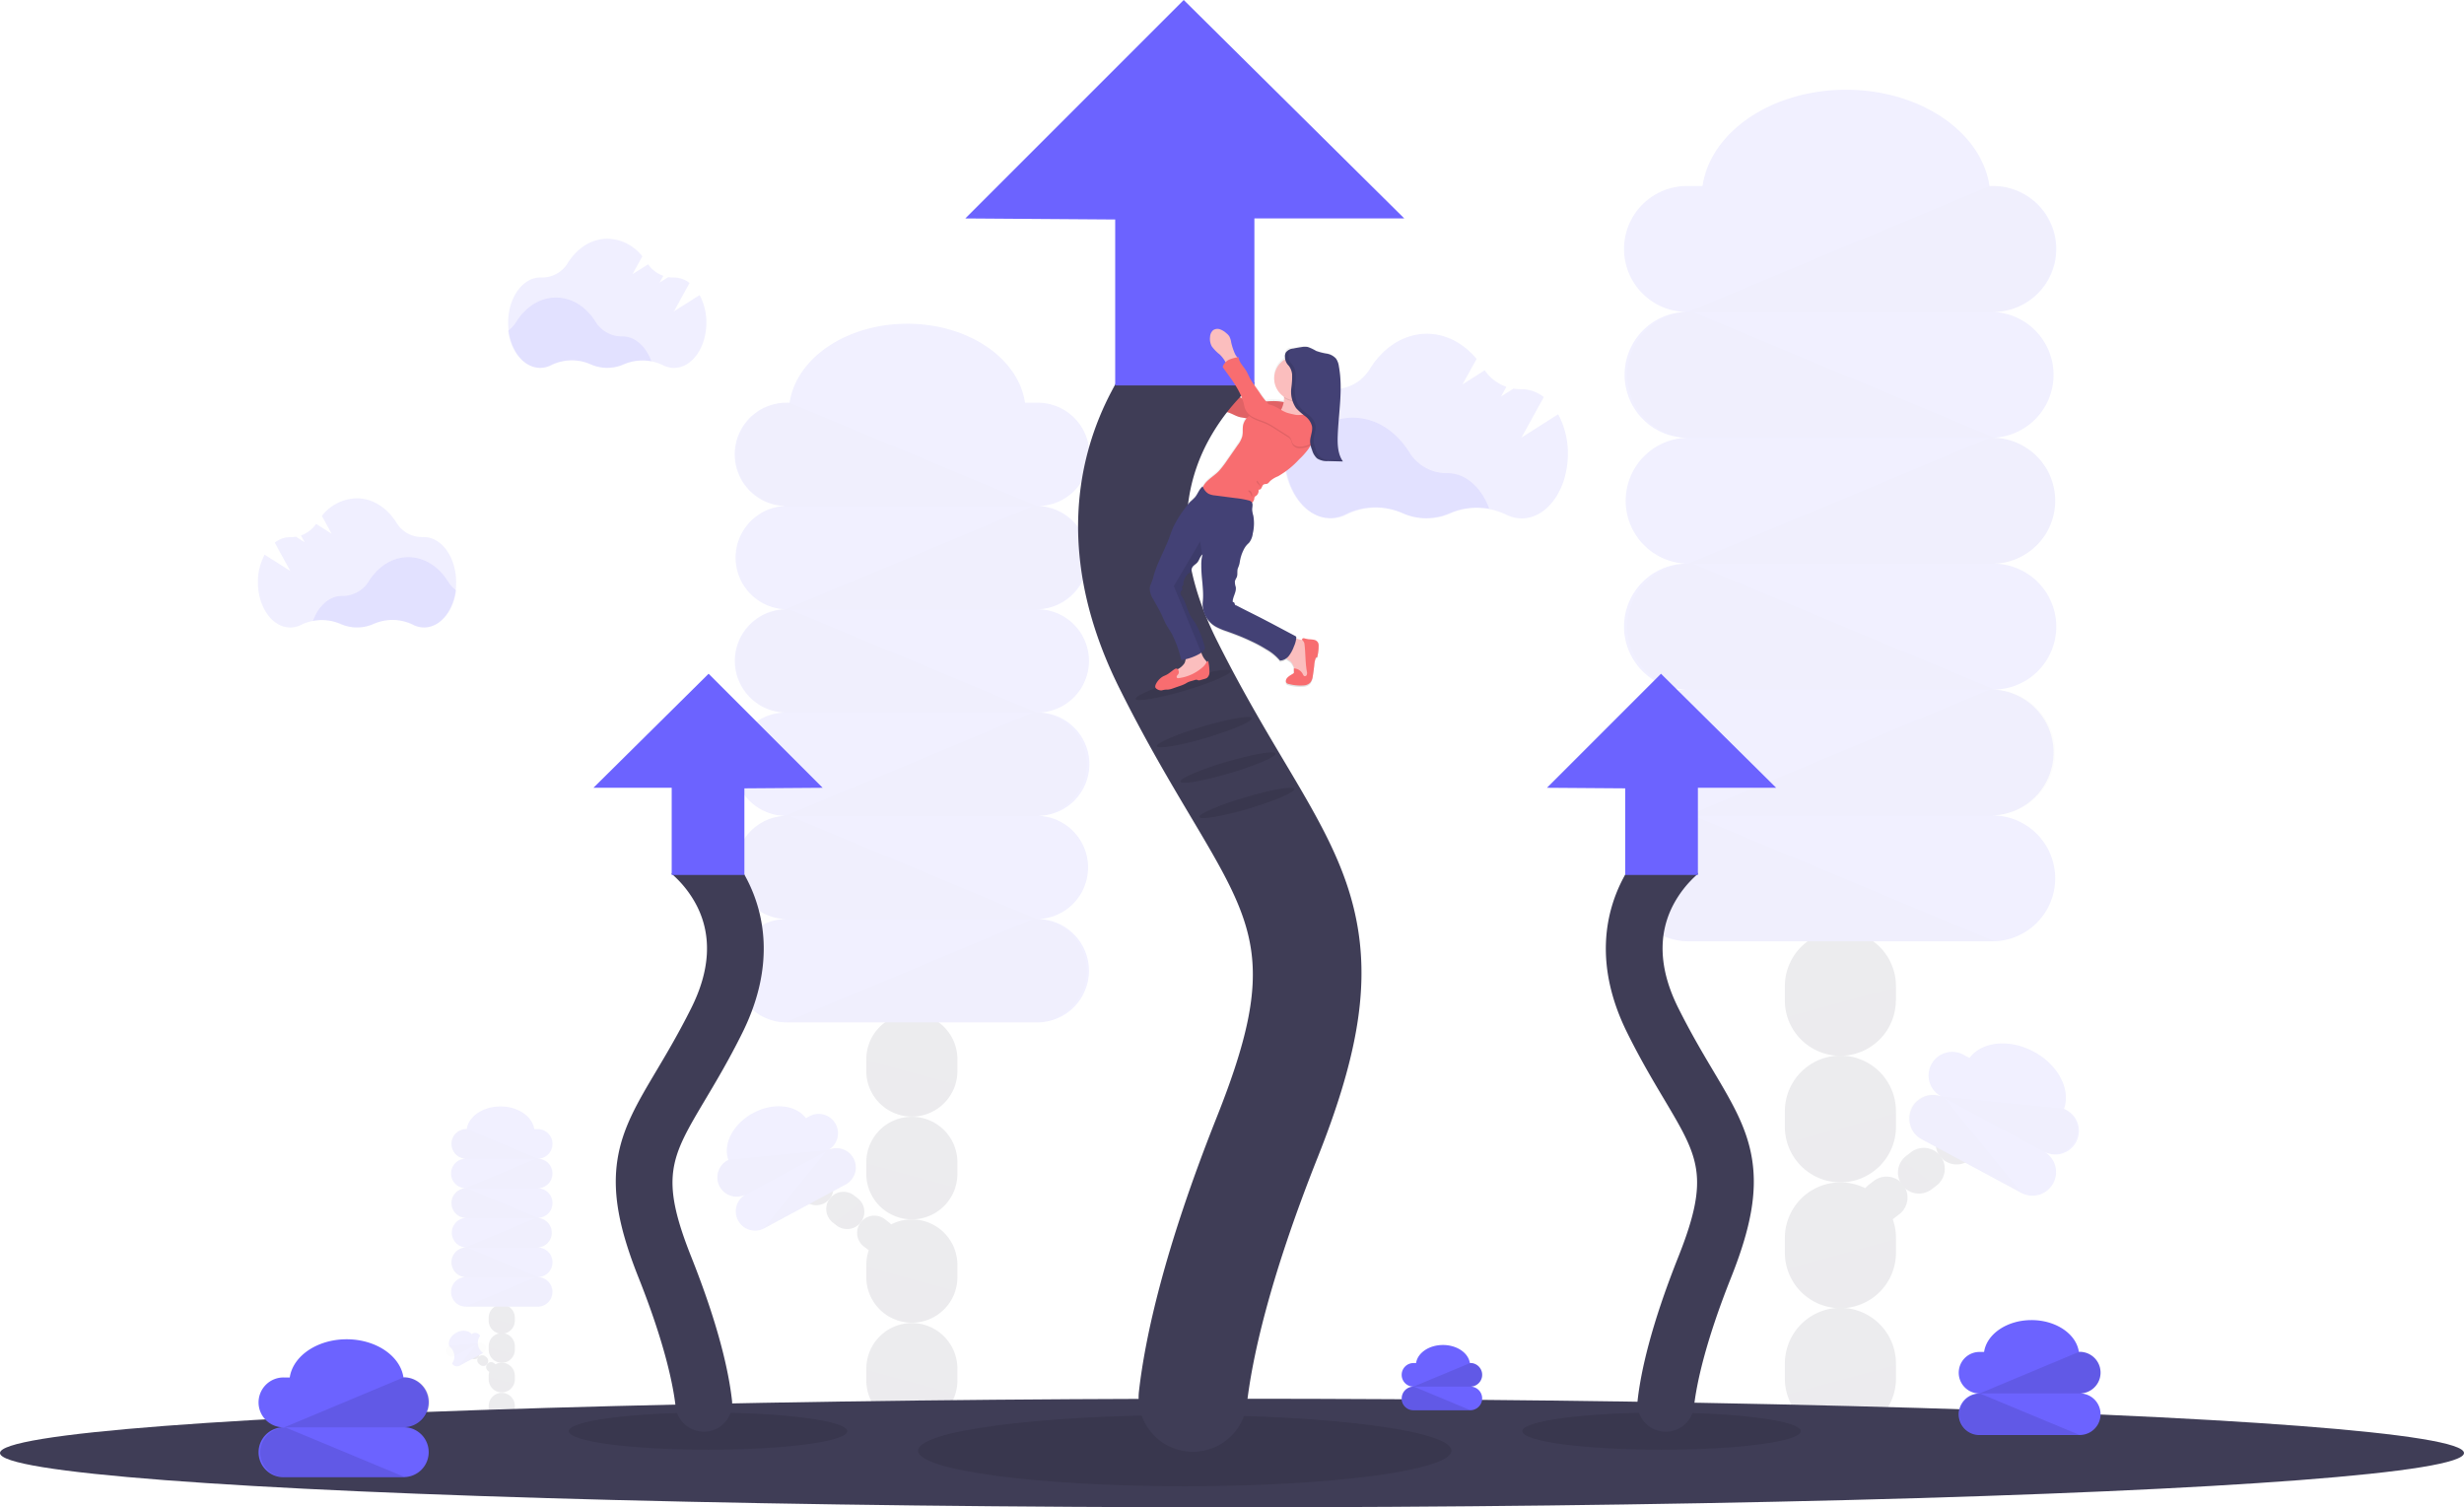 <svg id="Groupe_30" data-name="Groupe 30" xmlns="http://www.w3.org/2000/svg" xmlns:xlink="http://www.w3.org/1999/xlink" width="806.344" height="493.26" viewBox="0 0 806.344 493.26">
  <defs>
    <linearGradient id="linear-gradient" x1="27.757" y1="1" x2="27.757" y2="0.003" gradientUnits="objectBoundingBox">
      <stop offset="0" stop-color="gray" stop-opacity="0.251"/>
      <stop offset="0.54" stop-color="gray" stop-opacity="0.122"/>
      <stop offset="1" stop-color="gray" stop-opacity="0.102"/>
    </linearGradient>
  </defs>
  <path id="Tracé_328" data-name="Tracé 328" d="M689.252,337.475a22.321,22.321,0,0,0-12.952,1.413,19.085,19.085,0,0,1-15.625-.07,21.827,21.827,0,0,0-18.289.355,11.308,11.308,0,0,1-5.268,1.321c-7.415,0-13.586-7.469-14.868-17.324a14.35,14.35,0,0,0,3.707-4c4.348-7.005,11.083-11.5,18.645-11.5s14.211,4.441,18.537,11.377a14.312,14.312,0,0,0,12.358,6.766h.193C681.614,325.844,686.727,330.578,689.252,337.475Z" transform="translate(-201.893 -170.97)" fill="#6c63ff" opacity="0.1"/>
  <path id="Tracé_329" data-name="Tracé 329" d="M711.819,298.443l-11.987,7.608,7.276-13.238a11.894,11.894,0,0,0-7.252-2.587h-.193a14.025,14.025,0,0,1-2.487-.178l-4.047,2.572,1.746-3.167a14.428,14.428,0,0,1-7.106-5.406l-7.276,4.634,4.634-8.349c-4.256-5.105-9.987-8.241-16.289-8.241-7.561,0-14.3,4.5-18.645,11.508a13.9,13.9,0,0,1-12.358,6.642h-.409c-8.349,0-15.115,9.469-15.115,21.139s6.766,21.139,15.115,21.139a11.369,11.369,0,0,0,5.267-1.313,21.8,21.8,0,0,1,18.289-.363,19.085,19.085,0,0,0,15.555.039,21.85,21.85,0,0,1,18.135.348,11.315,11.315,0,0,0,5.206,1.29c8.349,0,15.115-9.461,15.115-21.139a26.846,26.846,0,0,0-3.174-12.937Z" transform="translate(-201.907 -162.871)" fill="#6c63ff" opacity="0.1"/>
  <path id="Tracé_330" data-name="Tracé 330" d="M575.463,378.587c.471-.069.942-.162,1.406-.278a4.428,4.428,0,0,1-.394,1.344,5.785,5.785,0,0,1-2.194,1.931.672.672,0,0,0-.85-.054c-1,.587-1.792,1.452-2.85,1.962-.371.185-.772.332-1.12.533a6.131,6.131,0,0,0-2.085,2.17,1.545,1.545,0,0,0-.247,1.545,1.251,1.251,0,0,0,.425.378,2.464,2.464,0,0,0,1.468.44,5.5,5.5,0,0,0,.927-.193c.309-.054.834,0,1.251-.077a7.042,7.042,0,0,0,1.761-.456l2.062-.718a11.329,11.329,0,0,0,1.707-.7c.324-.17.633-.378.973-.541a7.636,7.636,0,0,1,1.159-.409l1.174-.348a1.259,1.259,0,0,1,.533-.069c.162,0,.3.131.463.178a1.383,1.383,0,0,0,.772-.07l1.367-.394a2.573,2.573,0,0,0,.811-.332,2.487,2.487,0,0,0,.726-2.093,15.869,15.869,0,0,0-.4-3.468,1.1,1.1,0,0,0-.44.332c-.139-.2-.3-.386-.448-.564a6.705,6.705,0,0,1-1.359-2.5,4.479,4.479,0,0,0,1.22-1.359,29.88,29.88,0,0,0-2.919-7.955c-.479-.772-1.027-1.545-1.545-2.317-1.421-2.255-1.715-5.105-3.337-7.214a1.251,1.251,0,0,1,0-1.475c.185-.239.487-.479.425-.772s-.263-.425-.178-.626.139-.154.224-.232c.27-.255.239-.7.263-1.074a5.3,5.3,0,0,1,1.182-2.572,1.491,1.491,0,0,1,.432-.471c.147-.093.317-.131.463-.224.525-.324.487-1.089.734-1.653.324-.772,1.143-1.128,1.684-1.73.68-.772.85-1.846,1.545-2.518a1.919,1.919,0,0,1,.232-.193,12.285,12.285,0,0,0-.417,3.522c-.07,4.07.935,8.287.463,12.358a8.519,8.519,0,0,0,4.364,8.009,20.852,20.852,0,0,0,3.4,1.444c1.746.626,3.476,1.267,5.183,1.977q1.807.772,3.568,1.63a45.792,45.792,0,0,1,4.209,2.356,16.22,16.22,0,0,1,4.541,3.769,3.638,3.638,0,0,0,2.008-.772c.456.363,1.012.633,1.444,1.035a4.4,4.4,0,0,1,1.135,2.248H612.2l.062,1.2a.509.509,0,0,1-.046.3.6.6,0,0,1-.162.147l-.927.626c-.672.456-1.413,1.027-1.452,1.846a.919.919,0,0,0,.2.664,1.429,1.429,0,0,0,.826.371,14.421,14.421,0,0,0,4.9.448,3.213,3.213,0,0,0,2.085-.958,4.109,4.109,0,0,0,.772-2c.2-1.213.371-2.433.5-3.661a8.023,8.023,0,0,1,.494-2.425.285.285,0,0,1,.131-.162h.224a.325.325,0,0,0,.147-.232,14.831,14.831,0,0,0,.433-3.638,2.551,2.551,0,0,0-.147-.935,1.869,1.869,0,0,0-1.29-1,9.956,9.956,0,0,0-1.661-.193,7.535,7.535,0,0,1-1.383-.263,1.329,1.329,0,0,0-.572-.069.409.409,0,0,0-.355.4.461.461,0,0,0,.077.193l-.471-.093c-.378-.07-.919-.239-1.475-.371v-.294a.579.579,0,0,0-.324-.517l-7.948-4.248-1.491-.772c-3.259-1.746-6.627-3.352-9.886-5.1-.224.07-.4-.185-.463-.4s-.108-.494-.317-.587-.239-.054-.317-.139a.34.34,0,0,1-.054-.263c.108-1.591,1.244-3.051,1.012-4.634a5.592,5.592,0,0,1-.286-1.993,8.171,8.171,0,0,1,.6-1.259c.386-.965,0-2.132.425-3.09a7.259,7.259,0,0,0,.579-1.962,13.426,13.426,0,0,1,1.213-3.862,6.867,6.867,0,0,1,1.12-1.707c.239-.263.51-.494.734-.772a6.263,6.263,0,0,0,1.143-2.989,14.358,14.358,0,0,0,.162-5.847,8.283,8.283,0,0,1-.371-1.969c0-.772.317-1.715-.07-2.356a2.062,2.062,0,0,0,.772-1.29,1.483,1.483,0,0,1,.108-.525,1.36,1.36,0,0,1,.5-.456,2.093,2.093,0,0,0,.772-2.07c.409.185.842-.232,1.035-.641s.348-.919.772-1.089a5.932,5.932,0,0,1,.9-.131c.479-.124.772-.587,1.112-.95a8.5,8.5,0,0,1,2.557-1.583,28.365,28.365,0,0,0,6.951-5.615,23.591,23.591,0,0,0,3-3.391,11,11,0,0,0,.656-1.089h.054V308a1.5,1.5,0,0,0,.108.394c.093.317.209.626.317.935a6.835,6.835,0,0,0,1.336,2.549,3.408,3.408,0,0,0,.3.27,3.1,3.1,0,0,0,.386.263,4.758,4.758,0,0,0,1.769.533c.232,0,.471.046.711.054h.711l4.866.131c-1.668-2.433-1.8-5.584-1.692-8.542.278-7.585,1.753-15.239.386-22.7a5.909,5.909,0,0,0-.935-2.533,5.237,5.237,0,0,0-3.089-1.676,18.634,18.634,0,0,1-3.445-.88,14.263,14.263,0,0,0-2.711-1.29,5.993,5.993,0,0,0-2.163,0c-.88.131-1.753.286-2.626.463l-.209.046h-1.043l-.085.039-.077.039-.077.039-.077.039-.077.046-.07.046-.07.046-.069.054-.062.046-.07.062-.054.046-.07.07-.046.054a.372.372,0,0,0-.069.085v.046l-.085.124h0a2.205,2.205,0,0,0-.17.363,1.671,1.671,0,0,0-.054.185,3.514,3.514,0,0,0-.069.394v.6a2.446,2.446,0,0,0,.07.672,7.337,7.337,0,0,0-.348,12.412,3.274,3.274,0,0,1,0,.363v.077a9.92,9.92,0,0,1-.131,1.267,17.268,17.268,0,0,0-3.622-.317c-.726,0-1.452.062-2.186.124-.772-.927-1.483-1.946-2.178-2.95l-1.607-2.356a23.8,23.8,0,0,1-1.545-2.417c-.394-.772-.7-1.545-1.135-2.317-.9-1.545-2.387-2.827-2.564-4.6l-.425.093c-.232-.386-.525-.772-.633-1a19.6,19.6,0,0,1-1.336-3.924,6.071,6.071,0,0,0-.641-2.031,4.542,4.542,0,0,0-.935-.989,6.18,6.18,0,0,0-2.008-1.267,2.58,2.58,0,0,0-2.047.116c-.108-.039-.208-.085-.317-.116a2.487,2.487,0,0,0-2.271.263,3.089,3.089,0,0,0-1,2.109,5.229,5.229,0,0,0,.541,3.2,12.725,12.725,0,0,0,2.572,2.665,10.4,10.4,0,0,1,1.614,2.008,21.935,21.935,0,0,1-.124,4.881c-.116.7-.294,1.375-.355,2.07-.224,2.526,1.089,5.051.626,7.538a1.823,1.823,0,0,0,.849,1.946,9.67,9.67,0,0,0,2.2.6c1.452.371,2.719,1.305,4.178,1.653.68.162,1.383.193,2.054.371h.108a4.889,4.889,0,0,0-1.081,2.054c-.293,1.267,0,2.618-.317,3.862a8.8,8.8,0,0,1-1.475,2.835l-3.537,5.113a32.983,32.983,0,0,1-2.6,3.422c-1.622,1.769-4.426,3.174-5.244,5.306l-.07-.154c-1.166.857-1.6,2.456-2.533,3.568-.448.541-1.012.981-1.506,1.475A16.564,16.564,0,0,0,576.8,328.5a37.068,37.068,0,0,0-3.769,6c-.517,1.12-.919,2.317-1.328,3.445-1.622,4.565-4.263,8.9-5.36,13.624-.27,1.151-.973,2.194-1.081,3.375a6.565,6.565,0,0,0,1.058,3.576c.911,1.7,1.908,3.352,2.719,5.1.479,1.02.888,2.07,1.413,3.089s1.282,2.085,1.877,3.159A36.386,36.386,0,0,1,575.463,378.587Zm19.911-86.265-.139-.07a4.941,4.941,0,0,1-1.468-.965,11.359,11.359,0,0,1-2.255-5.337c-.046-.216-.093-.44-.131-.664A31.572,31.572,0,0,1,595.374,292.322Z" transform="translate(-188.92 -162.195)" fill="url(#linear-gradient)"/>
  <path id="Tracé_331" data-name="Tracé 331" d="M594.546,274.445a5.988,5.988,0,0,0-.641-2.016,4.581,4.581,0,0,0-.942-.989,6.178,6.178,0,0,0-2.008-1.251,2.5,2.5,0,0,0-2.317.263,3.043,3.043,0,0,0-1,2.093,5.168,5.168,0,0,0,.541,3.174,13.249,13.249,0,0,0,2.572,2.649,10.041,10.041,0,0,1,1.684,2.093,5.858,5.858,0,0,0,.772,1.12,1.444,1.444,0,0,0,1.213.479,2.093,2.093,0,0,0,.989-.579c.363-.317,1.352-.9,1.383-1.406s-.772-1.344-.935-1.73a19.551,19.551,0,0,1-1.305-3.9Z" transform="translate(-194 -162.399)" fill="#fbbebe"/>
  <path id="Tracé_332" data-name="Tracé 332" d="M616.643,297.194a17.642,17.642,0,0,0-4.874-.6c-2.742.039-5.569.7-8.179-.139a14.2,14.2,0,0,1-1.962-.85,5.035,5.035,0,0,1-1.46-.958,11.185,11.185,0,0,1-2.263-5.3,34.6,34.6,0,0,1-.618-5.638,4.434,4.434,0,0,1-2.139.564,1.545,1.545,0,0,1-1.491-1.383,22.964,22.964,0,0,1-.1,5.252c-.116.687-.294,1.359-.355,2.054-.224,2.5,1.1,5.013.626,7.484a1.807,1.807,0,0,0,.85,1.931,9.624,9.624,0,0,0,2.209.6c1.452.371,2.726,1.29,4.186,1.637.68.162,1.382.193,2.054.371.965.255,1.838.772,2.819.981.734.131,1.491.039,2.24.1s1.282.224,1.923.247a5.592,5.592,0,0,0,4.148-2.054,17.835,17.835,0,0,0,2.387-4.3Z" transform="translate(-195.275 -165.329)" fill="#f86d70"/>
  <path id="Tracé_333" data-name="Tracé 333" d="M616.643,297.194a17.642,17.642,0,0,0-4.874-.6c-2.742.039-5.569.7-8.179-.139a14.2,14.2,0,0,1-1.962-.85,5.035,5.035,0,0,1-1.46-.958,11.185,11.185,0,0,1-2.263-5.3,34.6,34.6,0,0,1-.618-5.638,4.434,4.434,0,0,1-2.139.564,1.545,1.545,0,0,1-1.491-1.383,22.964,22.964,0,0,1-.1,5.252c-.116.687-.294,1.359-.355,2.054-.224,2.5,1.1,5.013.626,7.484a1.807,1.807,0,0,0,.85,1.931,9.624,9.624,0,0,0,2.209.6c1.452.371,2.726,1.29,4.186,1.637.68.162,1.382.193,2.054.371.965.255,1.838.772,2.819.981.734.131,1.491.039,2.24.1s1.282.224,1.923.247a5.592,5.592,0,0,0,4.148-2.054,17.835,17.835,0,0,0,2.387-4.3Z" transform="translate(-195.275 -165.329)" opacity="0.1"/>
  <g id="Groupe_27" data-name="Groupe 27" transform="translate(234.792 105.952)" opacity="0.1">
    <path id="Tracé_334" data-name="Tracé 334" d="M474.873,662.4v3.978a14.907,14.907,0,0,1-29.813,0V662.4a14.907,14.907,0,1,1,29.813,0Z" transform="translate(-396.349 -354.279)" fill="#3f3d56"/>
    <path id="Tracé_335" data-name="Tracé 335" d="M445.06,578.866V574.9a14.907,14.907,0,0,1,29.813,0v3.97a14.737,14.737,0,0,1-.641,4.31,14.9,14.9,0,0,1-29.172-4.31Z" transform="translate(-396.349 -334.36)" fill="#3f3d56"/>
    <path id="Tracé_336" data-name="Tracé 336" d="M474.873,618.607v3.978a14.907,14.907,0,0,1-29.813,0v-3.978a14.907,14.907,0,0,1,29.813,0Z" transform="translate(-396.349 -344.311)" fill="#3f3d56"/>
    <path id="Tracé_337" data-name="Tracé 337" d="M459.967,691.24a14.953,14.953,0,0,1,14.907,14.914v3.97a14.907,14.907,0,0,1-29.813,0v-3.97a14.953,14.953,0,0,1,14.906-14.914Z" transform="translate(-396.349 -364.238)" fill="#3f3d56"/>
    <path id="Tracé_338" data-name="Tracé 338" d="M445.06,579.78v3.591a14.9,14.9,0,0,0,29.172,4.3Z" transform="translate(-396.349 -338.865)" opacity="0.1"/>
    <path id="Tracé_339" data-name="Tracé 339" d="M445.06,623.53v3.6a14.907,14.907,0,0,0,29.172,4.31Z" transform="translate(-396.349 -348.825)" opacity="0.1"/>
    <path id="Tracé_340" data-name="Tracé 340" d="M445.06,667.29v3.591a14.907,14.907,0,0,0,29.172,4.31Z" transform="translate(-396.349 -358.786)" opacity="0.1"/>
    <path id="Tracé_341" data-name="Tracé 341" d="M445.06,711v3.592a14.9,14.9,0,0,0,29.172,4.31Z" transform="translate(-396.349 -368.736)" opacity="0.1"/>
    <path id="Tracé_342" data-name="Tracé 342" d="M404.114,625.552l1.189.911a5.631,5.631,0,0,0,8.017-7.724,5.508,5.508,0,0,0-1.135-1.189l-1.189-.9a5.633,5.633,0,0,0-6.882,8.921Z" transform="translate(-386.529 -346.992)" fill="#3f3d56"/>
    <path id="Tracé_343" data-name="Tracé 343" d="M424.085,626.714l1.189.919a5.633,5.633,0,1,1-6.882,8.921l-1.189-.919a5.633,5.633,0,1,1,6.882-8.921Z" transform="translate(-389.509 -349.283)" fill="#3f3d56"/>
    <path id="Tracé_344" data-name="Tracé 344" d="M437.165,636.814l1.189.919a5.633,5.633,0,0,1-6.882,8.921l-1.189-.919a5.633,5.633,0,0,1,6.882-8.921Z" transform="translate(-392.486 -351.582)" fill="#3f3d56"/>
    <path id="Tracé_345" data-name="Tracé 345" d="M450.251,646.914l1.189.919a5.633,5.633,0,0,1-6.882,8.921l-1.2-.919a5.633,5.633,0,1,1,6.882-8.921Z" transform="translate(-395.462 -353.881)" fill="#3f3d56"/>
    <path id="Tracé_346" data-name="Tracé 346" d="M404.9,626.6l1.081.826A5.631,5.631,0,0,0,414,619.7Z" transform="translate(-387.207 -347.953)" opacity="0.1"/>
    <path id="Tracé_347" data-name="Tracé 347" d="M418,636.7l1.081.826A5.631,5.631,0,0,0,427.1,629.8Z" transform="translate(-390.189 -350.252)" opacity="0.1"/>
    <path id="Tracé_348" data-name="Tracé 348" d="M431.08,646.8l1.074.826a5.631,5.631,0,0,0,8.025-7.724Z" transform="translate(-393.167 -352.551)" opacity="0.1"/>
    <path id="Tracé_349" data-name="Tracé 349" d="M406.489,361.292a16.9,16.9,0,1,0,0,33.795,16.9,16.9,0,1,0,0,33.787,16.9,16.9,0,0,0,0,33.8,16.9,16.9,0,1,0,0,33.795l81.5,0a16.9,16.9,0,1,0,0-33.795,16.9,16.9,0,1,0,0-33.8,16.9,16.9,0,1,0,0-33.789,16.9,16.9,0,1,0,0-33.795,16.9,16.9,0,1,0,0-33.8,16.9,16.9,0,1,0,0-33.789h-3.723c-2.139-14.536-18.537-25.843-38.518-25.843S409.37,279.167,407.23,293.7h-.772a16.9,16.9,0,1,0,0,33.795,16.9,16.9,0,1,0,0,33.8Z" transform="translate(-383.621 -267.86)" fill="#6c63ff"/>
    <path id="Tracé_350" data-name="Tracé 350" d="M389.72,318.212a16.946,16.946,0,0,0,16.9,16.9h81.5L407.114,301.32h-.494a16.946,16.946,0,0,0-16.9,16.892Z" transform="translate(-383.752 -275.477)" opacity="0.1"/>
    <path id="Tracé_351" data-name="Tracé 351" d="M509.368,362.019a16.992,16.992,0,0,1-16.9,16.9H411l81.013-33.8h.494A16.992,16.992,0,0,1,509.368,362.019Z" transform="translate(-388.596 -285.447)" opacity="0.1"/>
    <path id="Tracé_352" data-name="Tracé 352" d="M509.368,449.479a16.946,16.946,0,0,1-16.9,16.891H411l81.013-33.791h.494a16.946,16.946,0,0,1,16.861,16.9Z" transform="translate(-388.596 -305.357)" opacity="0.1"/>
    <path id="Tracé_353" data-name="Tracé 353" d="M509.368,537.019a16.946,16.946,0,0,1-16.9,16.892H411l81.013-33.791h.494A16.946,16.946,0,0,1,509.368,537.019Z" transform="translate(-388.596 -325.284)" opacity="0.1"/>
    <path id="Tracé_354" data-name="Tracé 354" d="M389.72,405.722a16.946,16.946,0,0,0,16.9,16.9h81.5L407.114,388.83h-.494a16.946,16.946,0,0,0-16.9,16.892Z" transform="translate(-383.752 -295.398)" opacity="0.1"/>
    <path id="Tracé_355" data-name="Tracé 355" d="M389.72,493.229a16.992,16.992,0,0,0,16.9,16.9h81.5l-81.005-33.8h-.494A16.992,16.992,0,0,0,389.72,493.229Z" transform="translate(-383.752 -315.316)" opacity="0.1"/>
    <path id="Tracé_356" data-name="Tracé 356" d="M397.3,639.333l26.84-14.451a6.318,6.318,0,0,0-5.993-11.114,6.319,6.319,0,0,0-5.986-11.13l-1.228.664c-3.283-4.41-10.7-5.221-17.27-1.684s-9.971,10.172-8.1,15.339l-.239.131a6.319,6.319,0,1,0,5.986,11.13,6.32,6.32,0,0,0,5.994,11.13Z" transform="translate(-381.992 -343.333)" fill="#6c63ff"/>
    <path id="Tracé_357" data-name="Tracé 357" d="M382.78,629.863a6.341,6.341,0,0,0,8.558,2.572L418.154,618l-32.663,3.236-.162.085A6.341,6.341,0,0,0,382.78,629.863Z" transform="translate(-382.002 -347.566)" opacity="0.1"/>
    <path id="Tracé_358" data-name="Tracé 358" d="M431,620.442A6.333,6.333,0,0,1,428.44,629L401.6,643.45l20.684-25.488.162-.093A6.341,6.341,0,0,1,431,620.442Z" transform="translate(-386.456 -347.366)" opacity="0.1"/>
  </g>
  <g id="Groupe_28" data-name="Groupe 28" transform="translate(145.956 362.082)" opacity="0.1">
    <path id="Tracé_359" data-name="Tracé 359" d="M293.619,712.515v1.135a4.279,4.279,0,0,1-8.55,0v-1.135a4.279,4.279,0,1,1,8.55,0Z" transform="translate(-271.092 -624.196)" fill="#3f3d56"/>
    <path id="Tracé_360" data-name="Tracé 360" d="M285.07,688.676v-1.143a4.279,4.279,0,0,1,8.55,0v1.143a4.133,4.133,0,0,1-.185,1.236,4.271,4.271,0,0,1-8.365-1.236Z" transform="translate(-271.093 -618.592)" fill="#3f3d56"/>
    <path id="Tracé_361" data-name="Tracé 361" d="M293.619,699.975v1.135a4.279,4.279,0,0,1-8.55,0v-1.135a4.279,4.279,0,1,1,8.55,0Z" transform="translate(-271.092 -621.341)" fill="#3f3d56"/>
    <path id="Tracé_362" data-name="Tracé 362" d="M289.348,720.83a4.287,4.287,0,0,1,4.271,4.279v1.135a4.279,4.279,0,1,1-8.55,0v-1.135a4.287,4.287,0,0,1,4.279-4.279Z" transform="translate(-271.092 -627.104)" fill="#3f3d56"/>
    <path id="Tracé_363" data-name="Tracé 363" d="M285.07,688.89v1.027a4.271,4.271,0,0,0,8.365,1.236Z" transform="translate(-271.093 -619.833)" opacity="0.1"/>
    <path id="Tracé_364" data-name="Tracé 364" d="M285.07,701.43v1.027a4.271,4.271,0,0,0,8.365,1.236Z" transform="translate(-271.093 -622.688)" opacity="0.1"/>
    <path id="Tracé_365" data-name="Tracé 365" d="M285.07,714v1.027a4.271,4.271,0,0,0,8.365,1.236Z" transform="translate(-271.093 -625.549)" opacity="0.1"/>
    <path id="Tracé_366" data-name="Tracé 366" d="M285.07,726.51v1.027a4.271,4.271,0,0,0,8.365,1.236Z" transform="translate(-271.093 -628.397)" opacity="0.1"/>
    <path id="Tracé_367" data-name="Tracé 367" d="M273.34,702l.34.27A1.614,1.614,0,0,0,276,700.051a1.544,1.544,0,0,0-.324-.348l-.34-.263A1.616,1.616,0,1,0,273.355,702Z" transform="translate(-268.284 -622.158)" fill="#3f3d56"/>
    <path id="Tracé_368" data-name="Tracé 368" d="M279.062,702.34l.34.263a1.614,1.614,0,1,1-1.969,2.557l-.348-.263a1.616,1.616,0,0,1,1.977-2.557Z" transform="translate(-269.133 -622.818)" fill="#3f3d56"/>
    <path id="Tracé_369" data-name="Tracé 369" d="M282.825,705.239l.34.263a1.614,1.614,0,1,1-1.97,2.557l-.34-.263a1.614,1.614,0,0,1,1.97-2.557Z" transform="translate(-269.999 -623.485)" fill="#3f3d56"/>
    <path id="Tracé_370" data-name="Tracé 370" d="M286.575,708.139l.34.263a1.614,1.614,0,1,1-1.97,2.556l-.34-.263a1.614,1.614,0,0,1,1.97-2.557Z" transform="translate(-270.852 -624.145)" fill="#3f3d56"/>
    <path id="Tracé_371" data-name="Tracé 371" d="M273.56,702.307l.309.24a1.614,1.614,0,0,0,2.317-2.217Z" transform="translate(-268.473 -622.438)" opacity="0.1"/>
    <path id="Tracé_372" data-name="Tracé 372" d="M277.32,705.2l.309.24a1.614,1.614,0,0,0,2.317-2.217Z" transform="translate(-269.329 -623.095)" opacity="0.1"/>
    <path id="Tracé_373" data-name="Tracé 373" d="M281.07,708.095l.309.232a1.614,1.614,0,0,0,2.263-.286,1.637,1.637,0,0,0,0-1.931Z" transform="translate(-270.183 -623.753)" opacity="0.1"/>
    <path id="Tracé_374" data-name="Tracé 374" d="M274.053,626.258a4.843,4.843,0,0,0,0,9.685,4.85,4.85,0,0,0,0,9.693,4.843,4.843,0,0,0,0,9.685,4.843,4.843,0,1,0,0,9.685h23.364a4.843,4.843,0,1,0,0-9.685,4.843,4.843,0,1,0,0-9.685,4.85,4.85,0,0,0,0-9.693,4.843,4.843,0,1,0,0-9.685,4.843,4.843,0,1,0,0-9.685,4.843,4.843,0,1,0,0-9.685h-1.066c-.618-4.163-5.322-7.407-11.045-7.407s-10.427,3.244-11.037,7.407h-.216a4.843,4.843,0,0,0,0,9.685,4.843,4.843,0,1,0,0,9.685Z" transform="translate(-267.483 -599.48)" fill="#6c63ff"/>
    <path id="Tracé_375" data-name="Tracé 375" d="M269.21,613.913a4.858,4.858,0,0,0,4.843,4.843h23.364L274.2,609.07h-.147a4.858,4.858,0,0,0-4.843,4.843Z" transform="translate(-267.483 -601.663)" opacity="0.1"/>
    <path id="Tracé_376" data-name="Tracé 376" d="M303.507,626.453a4.858,4.858,0,0,1-4.843,4.843H275.3l23.217-9.685h.147a4.858,4.858,0,0,1,4.843,4.843Z" transform="translate(-268.869 -604.518)" opacity="0.1"/>
    <path id="Tracé_377" data-name="Tracé 377" d="M303.507,651.57a4.866,4.866,0,0,1-4.843,4.843H275.3l23.217-9.693h.147a4.866,4.866,0,0,1,4.843,4.85Z" transform="translate(-268.869 -610.234)" opacity="0.1"/>
    <path id="Tracé_378" data-name="Tracé 378" d="M303.507,676.623a4.858,4.858,0,0,1-4.843,4.843H275.3l23.217-9.685h.147a4.858,4.858,0,0,1,4.843,4.843Z" transform="translate(-268.869 -615.938)" opacity="0.1"/>
    <path id="Tracé_379" data-name="Tracé 379" d="M269.21,638.993a4.858,4.858,0,0,0,4.843,4.843h23.364L274.2,634.15h-.147A4.858,4.858,0,0,0,269.21,638.993Z" transform="translate(-267.483 -607.372)" opacity="0.1"/>
    <path id="Tracé_380" data-name="Tracé 380" d="M269.21,664.083a4.858,4.858,0,0,0,4.843,4.843h23.364L274.2,659.24h-.147a4.858,4.858,0,0,0-4.843,4.843Z" transform="translate(-267.483 -613.084)" opacity="0.1"/>
    <path id="Tracé_381" data-name="Tracé 381" d="M271.656,705.956l7.724-4.148a4.032,4.032,0,0,1-.981-5.638,1.807,1.807,0,0,0-2.456-.734l-.348.185c-.942-1.259-3.089-1.5-4.951-.479s-2.858,2.912-2.317,4.395l-.069.039a4.032,4.032,0,0,1,.981,5.638A1.815,1.815,0,0,0,271.656,705.956Z" transform="translate(-267.248 -621.112)" fill="#6c63ff"/>
    <path id="Tracé_382" data-name="Tracé 382" d="M267.21,703.247a1.815,1.815,0,0,0,2.456.772l7.724-4.14-9.4.865h-.046a1.815,1.815,0,0,0-.734,2.5Z" transform="translate(-266.974 -622.335)" opacity="0.1"/>
    <path id="Tracé_383" data-name="Tracé 383" d="M281.037,700.542A1.823,1.823,0,0,1,280.3,703l-7.724,4.14,5.924-7.307h.046a1.823,1.823,0,0,1,2.487.711Z" transform="translate(-268.25 -622.271)" opacity="0.1"/>
  </g>
  <g id="Groupe_29" data-name="Groupe 29" transform="translate(531.52 29.381)" opacity="0.1">
    <path id="Tracé_384" data-name="Tracé 384" d="M834.26,649.644v4.843a18.174,18.174,0,1,0,36.347,0v-4.843a18.174,18.174,0,0,0-36.347,0Z" transform="translate(-781.675 -274.061)" fill="#3f3d56"/>
    <path id="Tracé_385" data-name="Tracé 385" d="M870.607,547.816v-4.843a18.174,18.174,0,0,0-36.347,0v4.843a17.858,17.858,0,0,0,.772,5.252,18.166,18.166,0,0,0,35.529-5.252Z" transform="translate(-781.675 -249.778)" fill="#3f3d56"/>
    <path id="Tracé_386" data-name="Tracé 386" d="M834.26,596.3v4.85a18.174,18.174,0,1,0,36.347,0V596.3a18.174,18.174,0,1,0-36.347,0Z" transform="translate(-781.675 -261.918)" fill="#3f3d56"/>
    <path id="Tracé_387" data-name="Tracé 387" d="M852.434,684.8a18.228,18.228,0,0,0-18.174,18.174v4.843a18.174,18.174,0,1,0,36.347,0v-4.843A18.22,18.22,0,0,0,852.434,684.8Z" transform="translate(-781.675 -286.201)" fill="#3f3d56"/>
    <path id="Tracé_388" data-name="Tracé 388" d="M870.849,548.93v4.379a18.166,18.166,0,0,1-35.529,5.252Z" transform="translate(-781.916 -255.271)" opacity="0.1"/>
    <path id="Tracé_389" data-name="Tracé 389" d="M870.849,602.27v4.379A18.166,18.166,0,0,1,835.32,611.9Z" transform="translate(-781.916 -267.414)" opacity="0.1"/>
    <path id="Tracé_390" data-name="Tracé 390" d="M870.849,655.6v4.379a18.166,18.166,0,0,1-35.529,5.252Z" transform="translate(-781.916 -279.553)" opacity="0.1"/>
    <path id="Tracé_391" data-name="Tracé 391" d="M870.849,708.93v4.379a18.166,18.166,0,0,1-35.529,5.252Z" transform="translate(-781.916 -291.694)" opacity="0.1"/>
    <path id="Tracé_392" data-name="Tracé 392" d="M926.763,604.714l-1.452,1.12a6.866,6.866,0,0,1-9.778-9.431,6.643,6.643,0,0,1,1.39-1.444l1.452-1.12a6.867,6.867,0,0,1,8.388,10.875Z" transform="translate(-799.885 -265.169)" fill="#3f3d56"/>
    <path id="Tracé_393" data-name="Tracé 393" d="M902.374,606.144l-1.444,1.1a6.866,6.866,0,1,0,8.388,10.867L910.762,617a6.867,6.867,0,1,0-8.388-10.875Z" transform="translate(-796.21 -267.966)" fill="#3f3d56"/>
    <path id="Tracé_394" data-name="Tracé 394" d="M886.422,618.459l-1.452,1.12a6.866,6.866,0,1,0,8.388,10.867l1.452-1.112a6.867,6.867,0,1,0-8.388-10.875Z" transform="translate(-792.577 -270.773)" fill="#3f3d56"/>
    <path id="Tracé_395" data-name="Tracé 395" d="M870.506,630.735l-1.444,1.112a6.867,6.867,0,1,0,8.388,10.875l1.444-1.12a6.866,6.866,0,1,0-8.388-10.867Z" transform="translate(-788.989 -273.542)" fill="#3f3d56"/>
    <path id="Tracé_396" data-name="Tracé 396" d="M926.624,606l-1.313,1.012a6.866,6.866,0,0,1-9.778-9.431Z" transform="translate(-799.885 -266.346)" opacity="0.1"/>
    <path id="Tracé_397" data-name="Tracé 397" d="M910.689,618.309l-1.305,1a6.866,6.866,0,0,1-9.747-9.423Z" transform="translate(-796.277 -269.148)" opacity="0.1"/>
    <path id="Tracé_398" data-name="Tracé 398" d="M894.718,630.611l-1.313,1.012a6.866,6.866,0,0,1-9.778-9.423Z" transform="translate(-792.624 -271.95)" opacity="0.1"/>
    <path id="Tracé_399" data-name="Tracé 399" d="M886.613,282.6a20.6,20.6,0,1,1,0,41.2,20.6,20.6,0,1,1,0,41.194,20.6,20.6,0,0,1,0,41.186,20.6,20.6,0,1,1,0,41.2H787.265a20.6,20.6,0,1,1,0-41.2,20.6,20.6,0,1,1,0-41.194,20.6,20.6,0,1,1,0-41.186,20.6,20.6,0,1,1,0-41.2,20.6,20.6,0,1,1,0-41.194,20.6,20.6,0,1,1,0-41.186h4.542c2.61-17.718,22.63-31.5,46.952-31.5s44.341,13.787,46.952,31.5h.9a20.6,20.6,0,1,1,0,41.194,20.6,20.6,0,0,1,0,41.186Z" transform="translate(-766.176 -168.72)" fill="#6c63ff"/>
    <path id="Tracé_400" data-name="Tracé 400" d="M913.42,230.109A20.653,20.653,0,0,1,892.829,250.7H793.48l98.739-41.19h.61A20.653,20.653,0,0,1,913.42,230.109Z" transform="translate(-772.392 -178.006)" opacity="0.1"/>
    <path id="Tracé_401" data-name="Tracé 401" d="M767.6,283.439a20.653,20.653,0,0,0,20.6,20.591H887.54L788.8,262.84h-.6A20.661,20.661,0,0,0,767.6,283.439Z" transform="translate(-766.5 -190.146)" opacity="0.1"/>
    <path id="Tracé_402" data-name="Tracé 402" d="M767.6,390.1a20.66,20.66,0,0,0,20.6,20.6H887.54L788.8,369.51h-.6A20.653,20.653,0,0,0,767.6,390.1Z" transform="translate(-766.5 -214.428)" opacity="0.1"/>
    <path id="Tracé_403" data-name="Tracé 403" d="M767.6,496.769a20.661,20.661,0,0,0,20.6,20.6H887.54L788.8,476.17h-.6A20.661,20.661,0,0,0,767.6,496.769Z" transform="translate(-766.5 -238.708)" opacity="0.1"/>
    <path id="Tracé_404" data-name="Tracé 404" d="M913.42,336.769a20.653,20.653,0,0,1-20.591,20.6H793.48l98.739-41.2h.61A20.653,20.653,0,0,1,913.42,336.769Z" transform="translate(-772.392 -202.286)" opacity="0.1"/>
    <path id="Tracé_405" data-name="Tracé 405" d="M913.42,443.439a20.653,20.653,0,0,1-20.591,20.591H793.48l98.739-41.19h.61A20.653,20.653,0,0,1,913.42,443.439Z" transform="translate(-772.392 -226.568)" opacity="0.1"/>
    <path id="Tracé_406" data-name="Tracé 406" d="M923.3,621.5l-32.717-17.61a7.724,7.724,0,0,1,7.307-13.563,7.724,7.724,0,1,1,7.3-13.563l1.5.772c4-5.407,13.03-6.364,21.039-2.054s12.165,12.4,9.878,18.7l.3.162a7.724,7.724,0,1,1-7.307,13.563,7.724,7.724,0,1,1-7.3,13.594Z" transform="translate(-793.684 -260.7)" fill="#6c63ff"/>
    <path id="Tracé_407" data-name="Tracé 407" d="M944.284,609.97a7.724,7.724,0,0,1-10.435,3.089L901.14,595.45l39.815,3.939.2.108a7.724,7.724,0,0,1,3.128,10.473Z" transform="translate(-796.9 -265.861)" opacity="0.1"/>
    <path id="Tracé_408" data-name="Tracé 408" d="M887.62,598.5a7.724,7.724,0,0,0,3.128,10.435l32.717,17.61-25.217-31.064-.193-.108A7.724,7.724,0,0,0,887.62,598.5Z" transform="translate(-793.613 -265.634)" opacity="0.1"/>
  </g>
  <ellipse id="Ellipse_63" data-name="Ellipse 63" cx="403.172" cy="17.764" rx="403.172" ry="17.764" transform="translate(0 457.731)" fill="#3f3d56"/>
  <ellipse id="Ellipse_64" data-name="Ellipse 64" cx="87.277" cy="11.639" rx="87.277" ry="11.639" transform="translate(300.448 463.084)" opacity="0.1"/>
  <path id="Tracé_409" data-name="Tracé 409" d="M575.758,633.117A17.764,17.764,0,0,1,554.7,613.746c2.024-17.888,8.318-46.7,25.534-89.964,19.958-50.157,12.759-62.275-8.627-98.244-6.9-11.624-14.737-24.793-23.171-41.707-21.75-43.453-13.485-76.943-2.75-97.325a98.89,98.89,0,0,1,29.566-34.285L592.108,280.1l-1.545,1.545c-.039,0,.772,0,1.946,2.139a67.356,67.356,0,0,0-15.965,20.444c-9.346,18.714-8.11,40.163,3.669,63.7,7.886,15.772,15.362,28.353,21.958,39.452,11.848,19.927,21.2,35.668,24.3,55.54,3.205,20.568-.772,42.7-13.2,73.992-16.382,41.159-21.626,66.917-23.225,80.742A17.8,17.8,0,0,1,575.781,633.1Z" transform="translate(-181.985 -158.347)" fill="#3f3d56"/>
  <path id="Tracé_410" data-name="Tracé 410" d="M409,71.482,480.482,0l72.177,71.482H503.606v54.66H458.053V71.829Z" transform="translate(-93.105)" fill="#6c63ff"/>
  <ellipse id="Ellipse_65" data-name="Ellipse 65" cx="45.569" cy="6.078" rx="45.569" ry="6.078" transform="translate(498.172 462.265)" opacity="0.1"/>
  <path id="Tracé_411" data-name="Tracé 411" d="M779.785,678.477a9.268,9.268,0,0,1-10.991-10.11c1.05-9.338,4.341-24.383,13.331-46.967,10.419-26.191,6.658-32.516-4.5-51.3-3.607-6.063-7.724-12.945-12.118-21.781-11.338-22.684-7.028-40.163-1.421-50.806a51.655,51.655,0,0,1,15.447-17.9l8.8,14.559-.819.772s.417,0,1.02,1.12a35.128,35.128,0,0,0-8.341,10.674c-4.874,9.77-4.225,20.962,1.923,33.258,4.117,8.233,8.017,14.806,11.462,20.6,6.179,10.4,11.068,18.622,12.69,29,1.668,10.736-.394,22.29-6.9,38.618-8.55,21.487-11.292,34.934-12.126,42.156a9.268,9.268,0,0,1-7.446,8.071Z" transform="translate(-232.885 -210.11)" fill="#3f3d56"/>
  <path id="Tracé_412" data-name="Tracé 412" d="M655.44,322.78l37.32-37.32,37.691,37.32H704.84v28.539H681.051V322.966Z" transform="translate(-149.204 -64.982)" fill="#6c63ff"/>
  <ellipse id="Ellipse_66" data-name="Ellipse 66" cx="45.569" cy="6.078" rx="45.569" ry="6.078" transform="translate(186.139 462.265)" opacity="0.1"/>
  <path id="Tracé_413" data-name="Tracé 413" d="M365.944,678.477a9.268,9.268,0,0,0,10.991-10.11c-1.05-9.338-4.341-24.383-13.331-46.967-10.419-26.191-6.658-32.516,4.5-51.3,3.607-6.063,7.724-12.945,12.118-21.781,11.338-22.684,7.028-40.163,1.421-50.806a51.655,51.655,0,0,0-15.447-17.9l-8.8,14.559.819.772s-.417,0-1.02,1.12a35.127,35.127,0,0,1,8.341,10.674c4.874,9.77,4.225,20.962-1.923,33.258-4.117,8.233-8.017,14.806-11.462,20.6-6.179,10.4-11.068,18.622-12.69,29-1.668,10.736.394,22.29,6.9,38.618,8.55,21.487,11.292,34.934,12.126,42.156a9.268,9.268,0,0,0,7.446,8.071Z" transform="translate(-137.395 -210.11)" fill="#3f3d56"/>
  <path id="Tracé_414" data-name="Tracé 414" d="M326.452,322.78l-37.32-37.32L251.44,322.78h25.611v28.539H300.84V322.966Z" transform="translate(-57.238 -64.982)" fill="#6c63ff"/>
  <ellipse id="Ellipse_67" data-name="Ellipse 67" cx="16.22" cy="1.931" rx="16.22" ry="1.931" transform="matrix(0.959, -0.284, 0.284, 0.959, 371.085, 226.904)" opacity="0.1"/>
  <ellipse id="Ellipse_68" data-name="Ellipse 68" cx="16.22" cy="1.931" rx="16.22" ry="1.931" transform="matrix(0.959, -0.284, 0.284, 0.959, 378.034, 242.353)" opacity="0.1"/>
  <ellipse id="Ellipse_69" data-name="Ellipse 69" cx="16.22" cy="1.931" rx="16.22" ry="1.931" transform="matrix(0.959, -0.284, 0.284, 0.959, 385.755, 253.934)" opacity="0.1"/>
  <ellipse id="Ellipse_70" data-name="Ellipse 70" cx="16.22" cy="1.931" rx="16.22" ry="1.931" transform="matrix(0.959, -0.284, 0.284, 0.959, 391.94, 265.521)" opacity="0.1"/>
  <path id="Tracé_415" data-name="Tracé 415" d="M947.457,727.629h-32.81a6.8,6.8,0,0,1,0-13.609,6.8,6.8,0,1,1,0-13.6h1.5c.857-5.854,7.461-10.411,15.494-10.419s14.675,4.541,15.517,10.388h.3a6.8,6.8,0,1,1,0,13.6,6.8,6.8,0,0,1,0,13.609Z" transform="translate(-266.853 -258.004)" fill="#6c63ff"/>
  <path id="Tracé_416" data-name="Tracé 416" d="M956.329,710.278a6.812,6.812,0,0,1-6.8,6.8h-32.8l32.594-13.632h.2A6.82,6.82,0,0,1,956.329,710.278Z" transform="translate(-268.929 -261.065)" opacity="0.1"/>
  <path id="Tracé_417" data-name="Tracé 417" d="M908.17,728a6.82,6.82,0,0,0,6.8,6.8h32.81l-32.617-13.57h-.178A6.828,6.828,0,0,0,908.17,728Z" transform="translate(-266.98 -265.113)" opacity="0.1"/>
  <path id="Tracé_418" data-name="Tracé 418" d="M694.373,721.906H675.752a3.862,3.862,0,0,1,0-7.724,3.862,3.862,0,1,1,0-7.724h.857c.479-3.321,4.233-5.909,8.789-5.909s8.311,2.572,8.8,5.893h.17a3.862,3.862,0,1,1,0,7.724,3.862,3.862,0,1,1,0,7.724Z" transform="translate(-213.193 -260.405)" fill="#6c63ff"/>
  <path id="Tracé_419" data-name="Tracé 419" d="M699.373,712.062a3.862,3.862,0,0,1-3.862,3.862H676.89l18.537-7.724h.085A3.862,3.862,0,0,1,699.373,712.062Z" transform="translate(-214.331 -262.147)" opacity="0.1"/>
  <path id="Tracé_420" data-name="Tracé 420" d="M672.05,722.092a3.862,3.862,0,0,0,3.862,3.862h18.614l-18.537-7.724h-.116A3.862,3.862,0,0,0,672.05,722.092Z" transform="translate(-213.23 -264.43)" opacity="0.1"/>
  <path id="Tracé_421" data-name="Tracé 421" d="M235.36,743.267H195.97a8.164,8.164,0,1,1,0-16.32,8.164,8.164,0,1,1,0-16.32h1.792c1.027-7.021,8.959-12.489,18.591-12.5s17.571,5.445,18.614,12.458h.355a8.164,8.164,0,0,1,0,16.32,8.164,8.164,0,0,1,0,16.32Z" transform="translate(-102.939 -259.854)" fill="#6c63ff"/>
  <path id="Tracé_422" data-name="Tracé 422" d="M245.989,722.455a8.179,8.179,0,0,1-8.148,8.164H198.45l39.1-16.359h.239A8.2,8.2,0,0,1,245.989,722.455Z" transform="translate(-105.419 -263.526)" opacity="0.1"/>
  <path id="Tracé_423" data-name="Tracé 423" d="M188.22,743.673a8.187,8.187,0,0,0,8.172,8.148h39.39L196.646,735.54h-.239A8.2,8.2,0,0,0,188.22,743.673Z" transform="translate(-103.09 -268.37)" opacity="0.1"/>
  <path id="Tracé_424" data-name="Tracé 424" d="M340.18,277.6a15.694,15.694,0,0,0-9.106.973,13.339,13.339,0,0,1-10.89,0,15.292,15.292,0,0,0-12.806.247,7.948,7.948,0,0,1-3.684.927c-5.19,0-9.508-5.229-10.4-12.134a10,10,0,0,0,2.6-2.8c3.043-4.9,7.724-8.048,13.045-8.048s9.956,3.089,13,7.963a10.041,10.041,0,0,0,8.62,4.735h.139C334.82,269.46,338.4,272.773,340.18,277.6Z" transform="translate(-127.009 -159.383)" fill="#6c63ff" opacity="0.1"/>
  <path id="Tracé_425" data-name="Tracé 425" d="M355.954,250.272l-8.388,5.322,5.09-9.268a8.257,8.257,0,0,0-5.074-1.815h-.131a9.268,9.268,0,0,1-1.738-.124l-2.85,1.8,1.22-2.217a10.141,10.141,0,0,1-4.974-3.777L334,243.429l3.213-5.847a14.9,14.9,0,0,0-11.4-5.762c-5.291,0-10.041,3.144-13.053,8.048a9.77,9.77,0,0,1-8.627,4.634h-.255c-5.839,0-10.581,6.627-10.581,14.8s4.742,14.8,10.581,14.8a7.855,7.855,0,0,0,3.684-.927,15.293,15.293,0,0,1,12.806-.247,13.516,13.516,0,0,0,5.476,1.174,13.354,13.354,0,0,0,5.407-1.151,15.285,15.285,0,0,1,12.69.247,7.91,7.91,0,0,0,3.646.9c5.847,0,10.581-6.627,10.581-14.8a18.807,18.807,0,0,0-2.217-9.029Z" transform="translate(-127.011 -153.703)" fill="#6c63ff" opacity="0.1"/>
  <path id="Tracé_426" data-name="Tracé 426" d="M210.62,387.6a15.694,15.694,0,0,1,9.067.973,13.315,13.315,0,0,0,10.883,0,15.293,15.293,0,0,1,12.806.247,7.971,7.971,0,0,0,3.684.927c5.19,0,9.515-5.229,10.411-12.134a9.878,9.878,0,0,1-2.6-2.8c-3.043-4.9-7.762-8.048-13.053-8.048s-9.948,3.089-12.991,7.963a10.041,10.041,0,0,1-8.65,4.727h-.131C215.942,379.46,212.358,382.773,210.62,387.6Z" transform="translate(-108.19 -184.424)" fill="#6c63ff" opacity="0.1"/>
  <path id="Tracé_427" data-name="Tracé 427" d="M189.489,360.269l8.388,5.322-5.1-9.268a8.272,8.272,0,0,1,5.074-1.815h.139a9.268,9.268,0,0,0,1.738-.124l2.842,1.8-1.22-2.217a10.156,10.156,0,0,0,4.982-3.777l5.09,3.228-3.221-5.847a14.919,14.919,0,0,1,11.408-5.762c5.291,0,10,3.143,13.053,8.048a9.763,9.763,0,0,0,8.627,4.634h.278c5.847,0,10.581,6.627,10.581,14.8s-4.735,14.8-10.581,14.8a7.9,7.9,0,0,1-3.684-.927,15.293,15.293,0,0,0-12.806-.247,13.477,13.477,0,0,1-5.468,1.174,13.3,13.3,0,0,1-5.407-1.151,15.3,15.3,0,0,0-12.7.247,7.886,7.886,0,0,1-3.646.9c-5.839,0-10.581-6.627-10.581-14.8a18.807,18.807,0,0,1,2.209-9.021Z" transform="translate(-102.876 -178.742)" fill="#6c63ff" opacity="0.1"/>
  <path id="Tracé_428" data-name="Tracé 428" d="M627.528,401.569a4.042,4.042,0,0,1,1.406.44,3.329,3.329,0,0,1,1.228,1.645,14.518,14.518,0,0,1,.819,5.152,11.044,11.044,0,0,1-.533,4.178,2.611,2.611,0,0,1-.7,1.089,2.411,2.411,0,0,1-.958.463,2.557,2.557,0,0,1-2.248-.278,3.568,3.568,0,0,1-1-2.317,5.461,5.461,0,0,0-1.336-3.228c-.641-.595-1.545-.9-2.016-1.63a3.468,3.468,0,0,1,.093-3c.3-.85.772-2.564,1.637-3S626.609,401.4,627.528,401.569Z" transform="translate(-201.811 -192.206)" fill="#fbbebe"/>
  <path id="Tracé_429" data-name="Tracé 429" d="M584.133,406.634a6.6,6.6,0,0,0,1.382,2.556c.394.456.88,1,.672,1.545a1.313,1.313,0,0,1-.371.5c-2.9,2.842-6.951,4.225-11.006,4.727a.41.41,0,0,1-.193,0c-.116-.054-.147-.2-.162-.332a4.1,4.1,0,0,1,0-1.267,3.769,3.769,0,0,1,1.908-2.224,6.056,6.056,0,0,0,2.24-1.954c.587-1.1.34-2.541,1.035-3.576a3.746,3.746,0,0,1,2.626-1.352c.34-.054,1.081-.44,1.375-.263S584.017,406.286,584.133,406.634Z" transform="translate(-191.002 -193.115)" fill="#fbbebe"/>
  <path id="Tracé_430" data-name="Tracé 430" d="M628.133,401.5a.409.409,0,0,1,.355-.4,1.212,1.212,0,0,1,.572.077,8.494,8.494,0,0,0,1.383.255,10.041,10.041,0,0,1,1.668.193,1.884,1.884,0,0,1,1.29.989,2.489,2.489,0,0,1,.147.927,14.675,14.675,0,0,1-.432,3.615.256.256,0,0,1-.147.224.545.545,0,0,1-.224,0,.294.294,0,0,0-.131.154,7.971,7.971,0,0,0-.494,2.418c-.139,1.213-.3,2.425-.5,3.63a4.047,4.047,0,0,1-.772,1.985,3.282,3.282,0,0,1-2.085.958,14.675,14.675,0,0,1-4.912-.448,1.429,1.429,0,0,1-.826-.371.95.95,0,0,1-.2-.656c0-.772.772-1.383,1.452-1.831l1-.61a.5.5,0,0,0,.162-.147.558.558,0,0,0,.046-.3l-.062-1.189a3.4,3.4,0,0,1,2.943,1.869c.131.255.255.556.517.656a.687.687,0,0,0,.811-.494,2.078,2.078,0,0,0,0-1.043c-.541-2.912-.409-5.909-.772-8.851a1.962,1.962,0,0,0-.3-.927C628.465,401.963,628.172,401.793,628.133,401.5Z" transform="translate(-202.022 -192.236)" fill="#f86d70"/>
  <path id="Tracé_431" data-name="Tracé 431" d="M575.05,414.98c-.139.224-.355.394-.479.633a.533.533,0,0,0,.1.7.687.687,0,0,0,.432.046,14.543,14.543,0,0,0,7.839-3.545,5.405,5.405,0,0,0,.958-1.058c.255-.386.471-.857.9-1.02a15.661,15.661,0,0,1,.409,3.445,2.449,2.449,0,0,1-.772,2.078,2.5,2.5,0,0,1-.772.332l-1.367.386a1.382,1.382,0,0,1-.772.07,3.415,3.415,0,0,0-.471-.17,1.111,1.111,0,0,0-.525.062l-1.174.348a6.709,6.709,0,0,0-1.166.4c-.34.162-.649.371-.973.548a12.125,12.125,0,0,1-1.707.687l-2.07.718a7.3,7.3,0,0,1-1.761.456,7.553,7.553,0,0,0-1.251.07c-.417.069-.61.162-.935.193a2.51,2.51,0,0,1-1.468-.433,1.453,1.453,0,0,1-.425-.386c-.294-.456,0-1.066.255-1.545a5.979,5.979,0,0,1,2.093-2.163c.363-.2.772-.348,1.12-.525,1.058-.51,1.854-1.367,2.85-1.954S575.49,414.254,575.05,414.98Z" transform="translate(-189.426 -194.433)" fill="#f86d70"/>
  <path id="Tracé_432" data-name="Tracé 432" d="M614.92,305.4a8.634,8.634,0,0,0,3.661,1.429,15.5,15.5,0,0,0,2.07.108,53.645,53.645,0,0,0,8.62-.718,10.674,10.674,0,0,1-2.711-4.217,7.067,7.067,0,0,1-.131-2.641,20.7,20.7,0,0,1,.772-3.329,22.122,22.122,0,0,1-3.646-.093c-.687-.07-2.379-.7-2.981-.216s-.139,2-.123,2.726a.292.292,0,0,1,0,.077,8.688,8.688,0,0,1-.7,3.182A5.986,5.986,0,0,1,614.92,305.4Z" transform="translate(-200.225 -168.211)" fill="#fbbebe"/>
  <path id="Tracé_433" data-name="Tracé 433" d="M622.068,298.454a7.276,7.276,0,0,0,5.939.911,20.71,20.71,0,0,1,.772-3.329,22.119,22.119,0,0,1-3.646-.093c-.687-.07-2.379-.7-2.981-.216S622.052,297.728,622.068,298.454Z" transform="translate(-201.804 -168.211)" opacity="0.1"/>
  <circle id="Ellipse_71" data-name="Ellipse 71" cx="7.26" cy="7.26" r="7.26" transform="translate(416.974 116.572)" fill="#fbbebe"/>
  <path id="Tracé_434" data-name="Tracé 434" d="M587.4,330.753a3.391,3.391,0,0,0,1.638,2.912,6.238,6.238,0,0,0,1.776.626,34.931,34.931,0,0,0,10.133,1.251,5.653,5.653,0,0,0,2.147-.448,2.317,2.317,0,0,0,1.328-1.661.942.942,0,0,1,.6-.973,2.054,2.054,0,0,0,.772-2.054c.417.185.85-.232,1.043-.641s.348-.911.772-1.081a5.793,5.793,0,0,1,.9-.131c.479-.124.772-.587,1.112-.942a8.357,8.357,0,0,1,2.564-1.545,28.453,28.453,0,0,0,6.951-5.584,23.357,23.357,0,0,0,3-3.36c.239-.355.463-.718.664-1.089a30.652,30.652,0,0,0,1.676-3.823,4.448,4.448,0,0,0,.425-2.194,1.837,1.837,0,0,0,0-.2,4.188,4.188,0,0,0-.657-1.328,5.561,5.561,0,0,0-2.974-2.448,8.549,8.549,0,0,0-3.862.34,9.424,9.424,0,0,1-1.3.2,12.071,12.071,0,0,1-4.039-.633l-1.444-.394c-.718-.2-1.081-1.074-1.807-1.228a2.633,2.633,0,0,0-.981.054,13.331,13.331,0,0,0-4.279,1.4,6.5,6.5,0,0,0-.826.564,5.282,5.282,0,0,0-1.931,2.85c-.3,1.259,0,2.6-.324,3.862a8.542,8.542,0,0,1-1.475,2.811l-3.537,5.082a30.894,30.894,0,0,1-2.611,3.391C590.953,326.374,587.454,327.942,587.4,330.753Z" transform="translate(-193.96 -170.203)" fill="#f86d70"/>
  <path id="Tracé_435" data-name="Tracé 435" d="M597.606,274.445a5.984,5.984,0,0,0-.641-2.016,4.582,4.582,0,0,0-.942-.989,6.179,6.179,0,0,0-2.008-1.251,2.5,2.5,0,0,0-2.317.263,3.043,3.043,0,0,0-1,2.093,5.167,5.167,0,0,0,.541,3.174,13.247,13.247,0,0,0,2.572,2.649,10.043,10.043,0,0,1,1.684,2.093,5.859,5.859,0,0,0,.772,1.12,1.444,1.444,0,0,0,1.213.479,2.093,2.093,0,0,0,.989-.579c.363-.317,1.352-.9,1.383-1.406s-.772-1.344-.935-1.73A19.55,19.55,0,0,1,597.606,274.445Z" transform="translate(-194.697 -162.399)" fill="#fbbebe"/>
  <path id="Tracé_436" data-name="Tracé 436" d="M566.3,373.706c.911,1.684,1.915,3.321,2.726,5.059.471,1.012.888,2.054,1.413,3.035s1.282,2.078,1.885,3.136a36.446,36.446,0,0,1,3.136,8.681,17.471,17.471,0,0,0,6.179-2.17c.124-.077.247-.154.363-.239a4.449,4.449,0,0,0,1.251-1.375,29.134,29.134,0,0,0-2.927-7.893c-.471-.772-1.02-1.545-1.545-2.317-1.429-2.24-1.722-5.067-3.344-7.167a1.228,1.228,0,0,1,0-1.46c.185-.239.487-.471.425-.772s-.27-.425-.178-.626.139-.154.224-.224c.27-.255.239-.7.263-1.066a5.275,5.275,0,0,1,1.182-2.564,1.651,1.651,0,0,1,.433-.463c.147-.093.324-.131.471-.224.517-.324.479-1.081.726-1.645.332-.772,1.151-1.112,1.684-1.715.687-.772.857-1.831,1.545-2.495a2,2,0,0,1,.239-.193,11.813,11.813,0,0,0-.425,3.5c-.069,4.039.942,8.226.464,12.242a8.45,8.45,0,0,0,4.371,7.963,20.9,20.9,0,0,0,3.406,1.429c1.746.618,3.483,1.259,5.19,1.97q1.807.772,3.568,1.614a44.012,44.012,0,0,1,4.217,2.317,16.218,16.218,0,0,1,4.549,3.738,4.062,4.062,0,0,0,2.935-1.614,11.268,11.268,0,0,0,1.614-3.043,8.39,8.39,0,0,0,.772-2.865.549.549,0,0,0-.317-.518l-7.963-4.225-1.491-.772c-3.259-1.73-6.642-3.329-9.9-5.059-.216.062-.4-.185-.463-.4s-.108-.487-.317-.587-.239-.046-.317-.131a.34.34,0,0,1-.054-.263c.108-1.545,1.244-3.028,1.012-4.6a5.506,5.506,0,0,1-.286-1.977,9.277,9.277,0,0,1,.6-1.251c.394-.958,0-2.116.432-3.089a6.949,6.949,0,0,0,.572-1.954,13.323,13.323,0,0,1,1.22-3.862,6.952,6.952,0,0,1,1.12-1.7c.239-.255.51-.487.772-.772a6.179,6.179,0,0,0,1.143-2.966,14.181,14.181,0,0,0,.162-5.808,8.55,8.55,0,0,1-.371-1.954c0-.88.394-1.908-.216-2.541a1.954,1.954,0,0,0-.888-.456,28.152,28.152,0,0,0-4.318-.772l-6.658-.865a6.18,6.18,0,0,1-2.217-.572,4.426,4.426,0,0,1-1.861-2.387c-1.174.85-1.606,2.441-2.541,3.537a17.468,17.468,0,0,1-1.545,1.467,17.756,17.756,0,0,0-1.668,2.055,36.4,36.4,0,0,0-3.769,5.963c-.517,1.112-.919,2.271-1.336,3.422-1.622,4.534-4.271,8.836-5.406,13.524-.27,1.151-.973,2.186-1.081,3.352A6.494,6.494,0,0,0,566.3,373.706Z" transform="translate(-188.897 -177.597)" fill="#434175"/>
  <path id="Tracé_437" data-name="Tracé 437" d="M611.451,335.491a1.984,1.984,0,0,1,.239.981c-.147-.772-1.159-1.143-1.22-1.869,0-.332,0-.317.239-.139S611.157,335.2,611.451,335.491Z" transform="translate(-199.212 -177.041)" opacity="0.1"/>
  <path id="Tracé_438" data-name="Tracé 438" d="M607.562,338.655a1.544,1.544,0,0,1,.456.68,1.714,1.714,0,0,1,.093,1.189c-.147-.07-.193-.255-.24-.409a2.878,2.878,0,0,0-.317-.7c-.116-.193-.672-.641-.664-.85S607.415,338.547,607.562,338.655Z" transform="translate(-198.397 -177.981)" opacity="0.1"/>
  <path id="Tracé_439" data-name="Tracé 439" d="M607.3,306.309a7.725,7.725,0,0,0,1.545,1.02c1.437.726,3.028,1.112,4.48,1.815a20.791,20.791,0,0,1,2.078,1.213l4.3,2.726a5.122,5.122,0,0,1,.95.718c.51.556.51,1.545.981,2.116a2.865,2.865,0,0,0,2.093.965,6.875,6.875,0,0,0,2.317-.394,11.905,11.905,0,0,0,1.328-.487,6.309,6.309,0,0,0,1.274-.726,3.661,3.661,0,0,0,1.545-2.379,4.772,4.772,0,0,0-.255-1.939,7.266,7.266,0,0,0-.463-1.174,3.813,3.813,0,0,0-.363-.618,6.846,6.846,0,0,0-4.41-2.387c-.888-.17-1.792-.278-2.68-.433a9.41,9.41,0,0,1-1.3.2,12.072,12.072,0,0,1-4.039-.633l-1.444-.394c-.718-.2-1.081-1.074-1.807-1.228a2.634,2.634,0,0,0-.981.054,13.332,13.332,0,0,0-4.279,1.4,6.5,6.5,0,0,0-.873.564Z" transform="translate(-198.49 -170.196)" opacity="0.1"/>
  <path id="Tracé_440" data-name="Tracé 440" d="M601.228,282c.185,1.753,1.661,3.043,2.564,4.557.44.772.772,1.545,1.143,2.317a23.46,23.46,0,0,0,1.545,2.394l1.614,2.317a24.246,24.246,0,0,0,3.089,3.916c2.116.363,3.862,1.931,5.885,2.688a29.841,29.841,0,0,0,5.036,1.02,6.846,6.846,0,0,1,4.41,2.387,6.575,6.575,0,0,1,.826,1.8,4.736,4.736,0,0,1,.255,1.939,3.661,3.661,0,0,1-1.545,2.371,8.024,8.024,0,0,1-2.6,1.213,6.689,6.689,0,0,1-2.317.394,2.834,2.834,0,0,1-2.093-.965c-.471-.587-.463-1.545-.981-2.109a4.725,4.725,0,0,0-.95-.718l-4.3-2.726a20.778,20.778,0,0,0-2.078-1.213c-1.452-.711-3.043-1.089-4.48-1.823a5.429,5.429,0,0,1-3.089-3.514c-.873-4.874-4.248-8.983-7.129-13.007.093,0,.062-.232.1-.324a4.171,4.171,0,0,1,2.109-2.132A12.354,12.354,0,0,1,601.228,282Z" transform="translate(-195.924 -165.127)" fill="#f86d70"/>
  <path id="Tracé_441" data-name="Tracé 441" d="M622.445,281a2.6,2.6,0,0,1,.3-1.545,3.406,3.406,0,0,1,2.387-1.259c.873-.185,1.746-.332,2.626-.463a6.031,6.031,0,0,1,2.17-.039,14.679,14.679,0,0,1,2.711,1.282,18.778,18.778,0,0,0,3.445.88,5.213,5.213,0,0,1,3.089,1.661,5.785,5.785,0,0,1,.919,2.572c1.375,7.415-.108,15.015-.386,22.553-.108,2.927,0,6.063,1.7,8.5l-4.881-.124a5.985,5.985,0,0,1-3.576-.873,5.848,5.848,0,0,1-1.637-2.8,8.679,8.679,0,0,1-.626-2.51c-.077-1.776.927-3.514.6-5.252a5.854,5.854,0,0,0-2.24-3.267,20.476,20.476,0,0,1-2.958-2.634,9.557,9.557,0,0,1-1.545-6.735,25.43,25.43,0,0,0,.239-4.186,5.282,5.282,0,0,0-1.1-2.943A4.078,4.078,0,0,1,622.445,281Z" transform="translate(-201.934 -164.129)" fill="#434175"/>
  <path id="Tracé_442" data-name="Tracé 442" d="M622.742,279.631a3.344,3.344,0,0,1,2.317-1.251,2.27,2.27,0,0,0-1.159.911,2.6,2.6,0,0,0-.3,1.545,4.047,4.047,0,0,0,1.251,2.811,5.283,5.283,0,0,1,1.1,2.935,25.476,25.476,0,0,1-.239,4.194c-.178,2.317.1,4.874,1.545,6.727a20.472,20.472,0,0,0,2.958,2.634,5.877,5.877,0,0,1,2.209,3.205c.324,1.746-.68,3.483-.6,5.252a8.616,8.616,0,0,0,.626,2.51,4.434,4.434,0,0,0,5.213,3.676l3.46.093c.077.124.154.247.239.371l-4.881-.124a5.985,5.985,0,0,1-3.576-.873,5.848,5.848,0,0,1-1.637-2.8,8.675,8.675,0,0,1-.626-2.51c-.077-1.776.927-3.514.6-5.252a5.855,5.855,0,0,0-2.2-3.2,20.471,20.471,0,0,1-2.958-2.634,9.557,9.557,0,0,1-1.545-6.735,25.43,25.43,0,0,0,.239-4.186,5.283,5.283,0,0,0-1.1-2.943,4.078,4.078,0,0,1-1.251-2.811,2.6,2.6,0,0,1,.317-1.545Z" transform="translate(-201.93 -164.302)" opacity="0.1"/>
  <path id="Tracé_443" data-name="Tracé 443" d="M575.37,374.709l8.983,21.819a4.449,4.449,0,0,0,1.251-1.375,29.134,29.134,0,0,0-2.927-7.894c-.471-.772-1.019-1.545-1.545-2.317-1.429-2.24-1.722-5.067-3.344-7.168a1.228,1.228,0,0,1,0-1.46c.185-.239.487-.471.425-.772s-.27-.425-.178-.626.139-.154.224-.224c.27-.255.239-.7.263-1.066a5.276,5.276,0,0,1,1.182-2.564,1.654,1.654,0,0,1,.432-.463c.147-.093.324-.131.471-.224.517-.324.479-1.081.726-1.645.332-.772,1.151-1.112,1.684-1.715.687-.772.857-1.83,1.545-2.495l.062-.154-.68-4.217Z" transform="translate(-191.221 -182.917)" opacity="0.1"/>
</svg>
